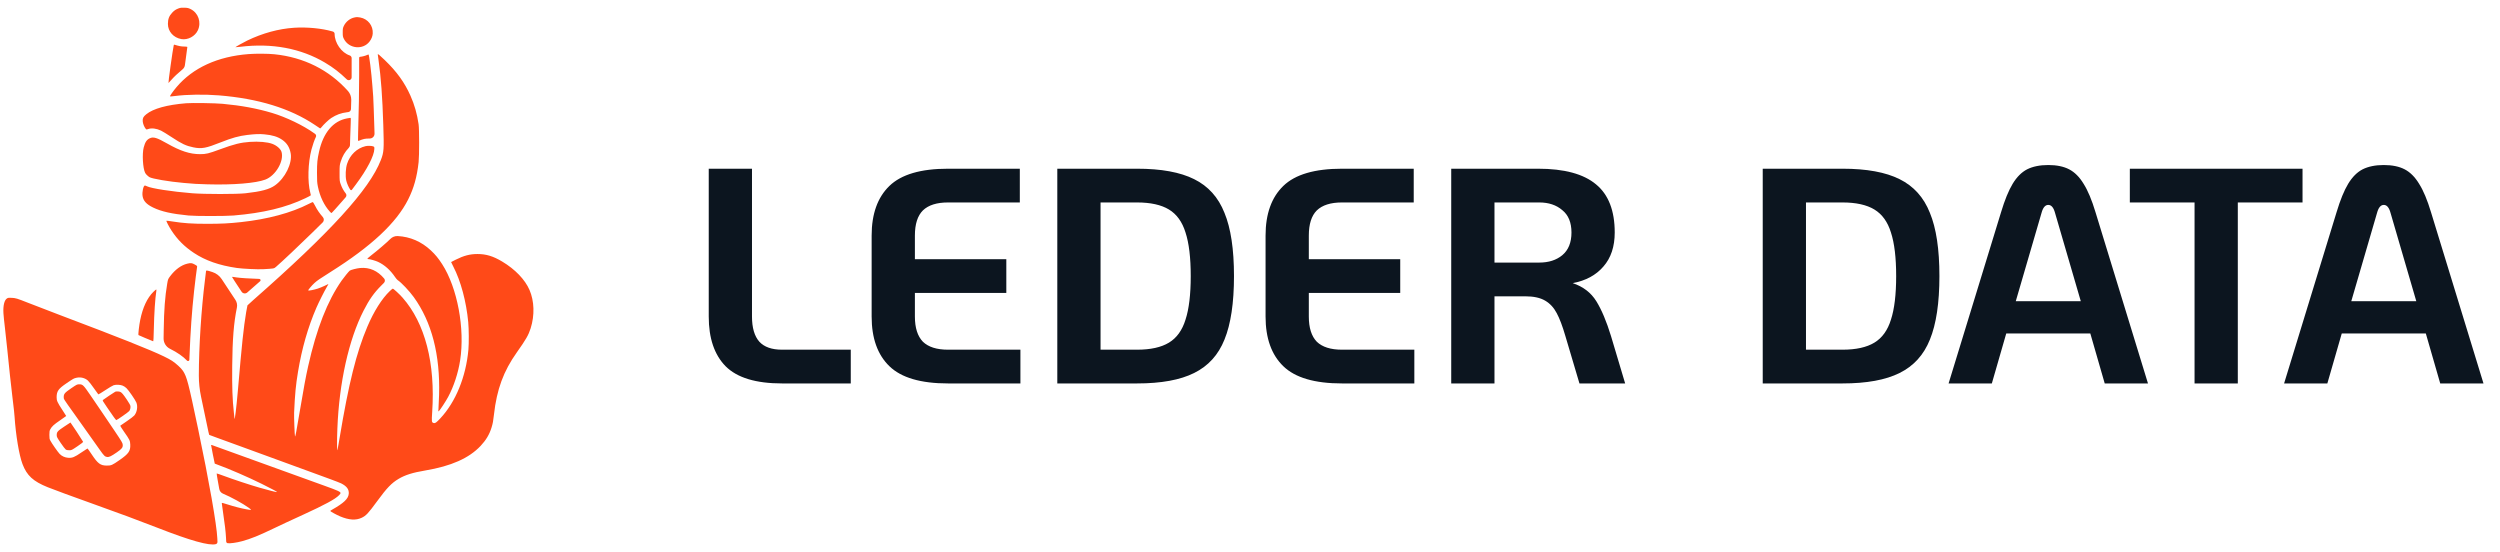 <svg width="163" height="36" viewBox="0 0 163 36" fill="none" xmlns="http://www.w3.org/2000/svg">
<path fill-rule="evenodd" clip-rule="evenodd" d="M11.653 0.544C11.464 0.614 11.364 0.68 11.228 0.825C11.026 1.039 10.948 1.244 10.948 1.558C10.948 2.049 11.308 2.457 11.822 2.548C12.246 2.623 12.719 2.37 12.902 1.972C13.141 1.452 12.93 0.838 12.427 0.592C12.282 0.521 12.227 0.509 12.024 0.502C11.84 0.496 11.76 0.505 11.653 0.544ZM23.116 1.138C22.822 1.196 22.548 1.413 22.415 1.696C22.354 1.826 22.346 1.873 22.346 2.112C22.346 2.355 22.353 2.396 22.418 2.528C22.742 3.183 23.673 3.277 24.103 2.697C24.224 2.533 24.29 2.365 24.302 2.189C24.337 1.677 23.989 1.232 23.482 1.139C23.312 1.108 23.27 1.107 23.116 1.138ZM19.184 1.809C18.168 1.875 17.118 2.162 16.117 2.646C15.871 2.765 15.335 3.067 15.348 3.079C15.353 3.084 15.501 3.071 15.677 3.05C17.738 2.798 19.62 3.152 21.193 4.086C21.725 4.401 22.153 4.731 22.61 5.175C22.728 5.29 22.927 5.206 22.927 5.042V4.569V3.79C22.927 3.71 22.875 3.639 22.799 3.614C22.264 3.437 21.819 2.801 21.817 2.21C21.817 2.139 21.77 2.076 21.701 2.056L21.678 2.05C20.982 1.848 20.012 1.755 19.184 1.809ZM11.326 2.963C11.263 3.234 10.961 5.394 10.984 5.412C10.987 5.414 11.076 5.317 11.183 5.197C11.358 4.998 11.563 4.805 11.912 4.512C11.99 4.446 12.041 4.353 12.055 4.251L12.124 3.746C12.174 3.382 12.215 3.073 12.215 3.06C12.215 3.047 12.12 3.035 12.002 3.034C11.817 3.033 11.649 3.001 11.397 2.92C11.351 2.906 11.337 2.914 11.326 2.963ZM16.216 3.526C14.194 3.679 12.575 4.42 11.51 5.679C11.282 5.949 11.063 6.262 11.087 6.285C11.095 6.294 11.239 6.282 11.407 6.26C12.176 6.159 13.321 6.142 14.267 6.218C16.835 6.425 18.917 7.065 20.522 8.14C20.683 8.248 20.832 8.347 20.853 8.361C20.883 8.381 20.907 8.367 20.959 8.297C21.077 8.14 21.437 7.799 21.59 7.699C21.924 7.481 22.238 7.366 22.63 7.318L22.699 7.31C22.798 7.298 22.875 7.218 22.884 7.119C22.893 7.026 22.9 6.775 22.901 6.561L22.901 6.494C22.901 6.287 22.824 6.086 22.686 5.932C21.45 4.554 19.812 3.736 17.888 3.537C17.485 3.495 16.686 3.49 16.216 3.526ZM24.63 3.543C24.63 3.555 24.653 3.732 24.682 3.936C24.842 5.071 24.931 6.291 24.991 8.156C25.043 9.753 25.03 9.924 24.829 10.442C24.087 12.352 21.541 15.146 16.526 19.552C16.32 19.733 16.144 19.894 16.135 19.909C16.126 19.924 16.088 20.122 16.051 20.347C15.876 21.422 15.784 22.283 15.506 25.506C15.411 26.596 15.3 27.507 15.288 27.277C15.287 27.249 15.269 27.076 15.248 26.893C15.155 26.073 15.126 25.243 15.14 23.863C15.158 22.098 15.24 21.067 15.446 20.052C15.481 19.88 15.446 19.7 15.349 19.553L14.868 18.824L14.457 18.201C14.314 17.983 14.101 17.82 13.853 17.739C13.467 17.613 13.43 17.61 13.429 17.712C13.428 17.73 13.4 17.973 13.364 18.251C13.125 20.148 12.965 22.639 12.964 24.483C12.964 24.946 13.012 25.408 13.108 25.861L13.12 25.921C13.206 26.328 13.334 26.938 13.405 27.277C13.592 28.179 13.629 28.345 13.639 28.353C13.644 28.357 13.857 28.436 14.112 28.529C14.368 28.621 15.105 28.89 15.751 29.126C17.466 29.753 17.722 29.846 18.59 30.163C19.023 30.321 19.72 30.576 20.139 30.729C20.558 30.882 21.173 31.108 21.507 31.23C21.84 31.352 22.171 31.48 22.241 31.515C22.61 31.7 22.765 31.911 22.739 32.196C22.709 32.521 22.42 32.796 21.655 33.229C21.588 33.267 21.533 33.306 21.533 33.316C21.533 33.345 21.947 33.572 22.173 33.667C22.753 33.91 23.202 33.939 23.583 33.758C23.868 33.623 24.009 33.471 24.589 32.68C25.223 31.813 25.53 31.494 25.993 31.219C26.418 30.967 26.907 30.814 27.714 30.678C29.417 30.392 30.579 29.877 31.337 29.071C31.688 28.698 31.911 28.324 32.047 27.88C32.133 27.601 32.159 27.459 32.206 27.033C32.389 25.39 32.827 24.2 33.704 22.965C34.293 22.136 34.461 21.843 34.6 21.4C34.866 20.553 34.838 19.633 34.525 18.908C34.231 18.227 33.59 17.56 32.741 17.052C32.154 16.701 31.695 16.562 31.131 16.562C30.639 16.562 30.239 16.667 29.702 16.937C29.545 17.015 29.415 17.082 29.412 17.086C29.408 17.089 29.474 17.224 29.558 17.385C30.041 18.313 30.403 19.663 30.529 21.002C30.572 21.465 30.578 22.374 30.54 22.798C30.381 24.57 29.709 26.212 28.706 27.28C28.447 27.555 28.376 27.606 28.283 27.583C28.141 27.547 28.136 27.512 28.179 26.866C28.39 23.681 27.715 21.073 26.247 19.407C26.044 19.176 25.657 18.82 25.608 18.82C25.593 18.82 25.505 18.892 25.412 18.981C24.902 19.466 24.37 20.311 23.949 21.305C23.234 22.993 22.733 25.007 22.139 28.573C22.075 28.961 22.011 29.308 21.999 29.343C21.967 29.43 21.966 28.702 21.997 27.932C22.114 24.952 22.738 22.147 23.703 20.258C24.072 19.535 24.387 19.088 24.855 18.622L25.033 18.443C25.111 18.366 25.116 18.243 25.046 18.16C24.618 17.65 24.095 17.42 23.484 17.473C23.266 17.492 22.865 17.595 22.801 17.648C22.731 17.705 22.42 18.088 22.276 18.294C21.347 19.622 20.638 21.434 20.092 23.876C19.933 24.586 19.806 25.27 19.557 26.751C19.314 28.194 19.26 28.48 19.235 28.453C19.212 28.43 19.164 27.166 19.176 26.905C19.232 25.669 19.285 25.122 19.431 24.236C19.683 22.716 20.078 21.338 20.627 20.068C20.787 19.7 21.146 18.985 21.31 18.709C21.376 18.598 21.421 18.512 21.41 18.517C21.399 18.521 21.29 18.574 21.167 18.634C21.043 18.694 20.84 18.777 20.715 18.818C20.482 18.894 20.121 18.965 20.095 18.939C20.072 18.916 20.335 18.603 20.509 18.447C20.686 18.287 20.857 18.17 21.558 17.729C24.217 16.055 25.844 14.534 26.614 13.002C26.982 12.27 27.19 11.527 27.294 10.569C27.34 10.147 27.339 8.419 27.293 8.105C27.194 7.423 27.024 6.826 26.761 6.237C26.376 5.372 25.872 4.674 25.086 3.916C24.753 3.595 24.63 3.494 24.63 3.543ZM23.932 3.586C23.85 3.631 23.573 3.703 23.484 3.703C23.447 3.703 23.417 3.733 23.417 3.77L23.417 4.864C23.416 5.926 23.395 7.17 23.35 8.641C23.334 9.183 23.335 9.203 23.382 9.184C23.713 9.05 23.793 9.034 24.11 9.031C24.285 9.03 24.424 8.885 24.419 8.71L24.412 8.464C24.383 7.497 24.346 6.469 24.333 6.295C24.326 6.204 24.302 5.892 24.28 5.602C24.213 4.704 24.069 3.549 24.025 3.55C24.01 3.551 23.968 3.567 23.932 3.586ZM12.138 6.732C10.885 6.834 9.997 7.079 9.54 7.448C9.343 7.607 9.293 7.703 9.305 7.899C9.314 8.055 9.399 8.274 9.498 8.394C9.544 8.451 9.549 8.452 9.658 8.414C9.881 8.335 10.198 8.374 10.499 8.517C10.598 8.565 10.9 8.749 11.17 8.928C11.851 9.379 12.127 9.509 12.607 9.607C13.146 9.717 13.424 9.666 14.396 9.279C15.12 8.991 15.577 8.863 16.121 8.799C16.644 8.738 16.911 8.728 17.235 8.758C17.766 8.807 18.113 8.915 18.408 9.121C18.709 9.331 18.881 9.607 18.952 9.994C19.071 10.64 18.596 11.611 17.93 12.085C17.566 12.344 17.037 12.486 16.009 12.601C15.431 12.665 13.346 12.665 12.538 12.601C11.22 12.496 9.86 12.286 9.577 12.144C9.525 12.117 9.466 12.096 9.447 12.096C9.347 12.096 9.254 12.524 9.296 12.787C9.347 13.101 9.551 13.322 9.983 13.531C10.523 13.793 11.197 13.944 12.293 14.051C12.753 14.096 14.693 14.096 15.222 14.052C17.161 13.889 18.629 13.536 19.91 12.925C20.107 12.832 20.268 12.744 20.268 12.731C20.268 12.717 20.251 12.641 20.23 12.562C20.044 11.848 20.078 10.63 20.308 9.747C20.382 9.464 20.511 9.096 20.594 8.933C20.63 8.863 20.609 8.777 20.545 8.731L20.487 8.689C19.782 8.181 18.657 7.638 17.739 7.364C16.754 7.07 15.736 6.881 14.517 6.768C14.036 6.724 12.522 6.7 12.138 6.732ZM22.63 7.719C21.719 7.887 21.075 8.652 20.802 9.891C20.689 10.399 20.669 10.613 20.668 11.262C20.668 11.802 20.675 11.913 20.727 12.167C20.858 12.811 21.134 13.39 21.502 13.795C21.55 13.848 21.599 13.892 21.609 13.892C21.629 13.892 21.949 13.539 22.394 13.027L22.537 12.862C22.599 12.79 22.602 12.684 22.542 12.61C22.397 12.427 22.296 12.242 22.212 12.006C22.142 11.807 22.14 11.786 22.14 11.287C22.141 10.801 22.145 10.762 22.213 10.543C22.323 10.187 22.492 9.898 22.739 9.642C22.788 9.591 22.817 9.524 22.819 9.453L22.833 8.975C22.842 8.652 22.857 8.228 22.866 8.034C22.879 7.742 22.876 7.682 22.846 7.684C22.826 7.685 22.729 7.701 22.63 7.719ZM9.77 9.014C9.566 9.108 9.462 9.266 9.37 9.614C9.259 10.034 9.313 10.979 9.463 11.268C9.509 11.357 9.619 11.468 9.738 11.546C9.898 11.653 11.013 11.842 11.97 11.926C12.729 11.993 12.78 11.996 13.532 12.018C15.204 12.066 16.681 11.945 17.301 11.709C17.971 11.453 18.525 10.51 18.358 9.911C18.302 9.712 18.046 9.487 17.75 9.377C17.438 9.261 16.87 9.211 16.293 9.251C15.692 9.292 15.263 9.398 14.349 9.735C13.584 10.016 13.437 10.052 13.041 10.051C12.385 10.051 11.763 9.849 10.889 9.351C10.226 8.974 10.001 8.906 9.77 9.014ZM23.828 9.531C23.272 9.662 22.816 10.101 22.629 10.684C22.535 10.977 22.511 11.478 22.576 11.772C22.619 11.963 22.748 12.251 22.846 12.376C22.871 12.408 22.918 12.407 22.942 12.375L23.207 12.021C23.929 11.055 24.396 10.157 24.407 9.712C24.41 9.576 24.409 9.573 24.32 9.54C24.218 9.503 23.966 9.498 23.828 9.531ZM20.139 13.29C18.999 13.877 17.454 14.293 15.718 14.481C14.917 14.568 14.429 14.592 13.506 14.593C12.531 14.593 11.965 14.555 11.263 14.443C11.044 14.408 10.859 14.386 10.851 14.393C10.829 14.415 11.017 14.778 11.176 15.022C11.574 15.63 12.021 16.077 12.647 16.493C13.394 16.989 14.296 17.305 15.443 17.471C15.811 17.525 16.809 17.572 17.158 17.552C17.877 17.511 17.861 17.514 17.993 17.401C18.346 17.1 19.587 15.93 20.343 15.186L21.038 14.503C21.133 14.41 21.139 14.259 21.052 14.158C20.824 13.895 20.676 13.678 20.542 13.411C20.476 13.281 20.408 13.175 20.39 13.176C20.373 13.177 20.26 13.228 20.139 13.29ZM25.443 15.586C25.224 15.809 24.601 16.343 24.186 16.663C24.049 16.769 23.943 16.864 23.949 16.875C23.956 16.886 23.988 16.895 24.021 16.895C24.125 16.895 24.483 16.997 24.647 17.073C25.071 17.27 25.451 17.609 25.759 18.065C25.817 18.151 25.893 18.24 25.927 18.262C26.16 18.414 26.689 18.972 26.976 19.37C28.151 20.998 28.704 23.131 28.628 25.75C28.617 26.138 28.6 26.542 28.589 26.648C28.571 26.831 28.573 26.839 28.616 26.803C28.686 26.746 29.073 26.154 29.22 25.878C29.589 25.188 29.873 24.322 30.001 23.494C30.321 21.427 29.823 18.765 28.828 17.222C28.581 16.84 28.385 16.601 28.09 16.325C27.48 15.754 26.742 15.434 25.933 15.391C25.753 15.381 25.577 15.45 25.45 15.579L25.443 15.586ZM12.208 17.192C11.812 17.288 11.417 17.578 11.09 18.015C10.957 18.194 10.951 18.207 10.901 18.503C10.759 19.334 10.693 20.214 10.675 21.491L10.666 22.06C10.662 22.348 10.824 22.613 11.083 22.741C11.55 22.971 11.948 23.248 12.195 23.513C12.248 23.57 12.343 23.535 12.347 23.457L12.355 23.239C12.421 21.548 12.507 20.334 12.655 18.974C12.711 18.458 12.828 17.514 12.85 17.405C12.862 17.344 12.847 17.329 12.696 17.245C12.513 17.143 12.444 17.135 12.208 17.192ZM15.132 18.063C15.132 18.076 15.34 18.398 15.709 18.955L15.753 19.02C15.836 19.145 16.009 19.169 16.122 19.07C16.239 18.968 16.512 18.729 16.729 18.538L16.962 18.333C17.02 18.283 16.985 18.188 16.908 18.185C16.351 18.17 15.639 18.123 15.429 18.089C15.178 18.047 15.132 18.043 15.132 18.063ZM9.998 19.032C9.6 19.421 9.307 20.048 9.143 20.856C9.069 21.221 9.001 21.82 9.03 21.847C9.048 21.863 9.765 22.166 9.985 22.251C10.005 22.259 10.018 22.017 10.03 21.446C10.05 20.453 10.116 19.454 10.193 18.968C10.202 18.915 10.198 18.872 10.185 18.872C10.172 18.872 10.088 18.944 9.998 19.032ZM0.456 19.458C0.282 19.567 0.195 19.928 0.224 20.424C0.233 20.58 0.275 20.99 0.317 21.335C0.358 21.681 0.428 22.322 0.472 22.76C0.591 23.958 0.718 25.131 0.807 25.866C0.909 26.706 0.935 26.947 0.949 27.162C1.03 28.38 1.247 29.678 1.466 30.254C1.753 31.01 2.161 31.384 3.117 31.769C3.525 31.933 4.781 32.395 6.047 32.846C7.71 33.439 9.059 33.94 10.28 34.416C12.413 35.25 13.642 35.594 14.071 35.478C14.137 35.46 14.182 35.399 14.179 35.33L14.169 35.097C14.132 34.217 13.627 31.349 12.912 27.944C12.279 24.931 12.188 24.582 11.931 24.183C11.818 24.008 11.476 23.693 11.219 23.526C10.724 23.205 9.438 22.661 6.511 21.533C5.846 21.277 4.107 20.615 3.801 20.501C3.418 20.359 2.333 19.941 1.788 19.726C1.114 19.459 1.025 19.433 0.769 19.419C0.569 19.409 0.525 19.414 0.456 19.458ZM4.988 24.63C4.809 24.67 4.797 24.677 4.325 24.997C3.806 25.349 3.696 25.505 3.692 25.893C3.689 26.123 3.737 26.23 4.068 26.734C4.205 26.943 4.317 27.118 4.317 27.123C4.317 27.128 4.14 27.254 3.922 27.402C3.512 27.681 3.38 27.802 3.28 27.988C3.229 28.082 3.22 28.137 3.22 28.355C3.22 28.576 3.229 28.628 3.282 28.727C3.382 28.916 3.773 29.476 3.888 29.595C4.03 29.741 4.226 29.831 4.442 29.848C4.71 29.869 4.862 29.807 5.306 29.501C5.515 29.358 5.694 29.241 5.705 29.241C5.715 29.241 5.839 29.415 5.979 29.626C6.38 30.23 6.548 30.354 6.963 30.356C7.253 30.357 7.31 30.333 7.791 29.999C8.39 29.584 8.513 29.407 8.493 28.984C8.481 28.722 8.457 28.673 8.082 28.141C7.939 27.939 7.832 27.764 7.844 27.753C7.856 27.742 8.049 27.61 8.272 27.46C8.494 27.309 8.712 27.143 8.756 27.09C8.935 26.874 8.995 26.511 8.893 26.249C8.828 26.082 8.376 25.425 8.242 25.305C8.077 25.157 7.943 25.101 7.724 25.089C7.601 25.083 7.488 25.092 7.412 25.116C7.347 25.136 7.101 25.282 6.864 25.44C6.628 25.598 6.424 25.721 6.411 25.713C6.399 25.706 6.268 25.525 6.122 25.312C5.975 25.098 5.799 24.874 5.731 24.813C5.538 24.64 5.253 24.57 4.988 24.63ZM4.647 25.313C4.225 25.601 4.158 25.678 4.155 25.878C4.152 26.027 4.112 25.962 4.868 27.02C5.559 27.988 6.13 28.792 6.488 29.302C6.777 29.715 6.835 29.773 6.982 29.796C7.105 29.816 7.256 29.744 7.62 29.491C7.95 29.262 8.017 29.176 8.002 28.997C7.993 28.879 7.947 28.801 7.449 28.06C7.15 27.615 6.768 27.049 6.599 26.802C6.43 26.555 6.112 26.088 5.892 25.765C5.441 25.104 5.393 25.057 5.168 25.057C5.027 25.057 5.013 25.064 4.647 25.313ZM7.518 25.538C7.476 25.554 6.784 26.018 6.714 26.077C6.675 26.109 6.699 26.153 6.968 26.541C7.131 26.776 7.33 27.064 7.41 27.181C7.491 27.297 7.568 27.392 7.582 27.391C7.631 27.389 8.378 26.866 8.427 26.8C8.489 26.717 8.521 26.58 8.504 26.468C8.496 26.416 8.402 26.251 8.272 26.059C8.029 25.701 7.951 25.608 7.848 25.555C7.779 25.519 7.592 25.509 7.518 25.538ZM4.184 27.816C3.744 28.11 3.698 28.163 3.698 28.378C3.698 28.484 3.723 28.532 3.957 28.878C4.099 29.089 4.247 29.282 4.286 29.308C4.335 29.342 4.403 29.356 4.511 29.356C4.665 29.356 4.669 29.354 5.047 29.099C5.298 28.93 5.424 28.83 5.418 28.804C5.409 28.767 4.609 27.547 4.594 27.547C4.59 27.547 4.405 27.668 4.184 27.816ZM13.764 29.026C13.764 29.062 13.994 30.223 14.002 30.228C14.006 30.23 14.067 30.253 14.138 30.279C14.933 30.567 16.16 31.099 17.067 31.548C17.761 31.892 18.092 32.071 18.056 32.083C18.02 32.095 17.52 31.968 16.905 31.792C16.3 31.618 15.196 31.253 14.59 31.026C14.344 30.934 14.136 30.864 14.129 30.87C14.123 30.877 14.149 31.059 14.187 31.274C14.226 31.49 14.275 31.764 14.297 31.884C14.321 32.02 14.413 32.134 14.541 32.187L14.547 32.19C15.052 32.4 15.836 32.83 16.216 33.105C16.434 33.263 16.425 33.27 16.071 33.208C15.735 33.149 15.252 33.024 14.841 32.891C14.503 32.78 14.461 32.772 14.461 32.813C14.461 32.839 14.495 33.088 14.537 33.366C14.654 34.142 14.718 34.686 14.736 35.06L14.748 35.306C14.751 35.361 14.791 35.407 14.845 35.417C14.988 35.443 15.433 35.382 15.783 35.286C16.362 35.128 16.874 34.921 17.871 34.441C18.385 34.194 18.803 33.999 19.752 33.565C21.191 32.906 21.863 32.542 22.107 32.287C22.16 32.231 22.204 32.172 22.204 32.154C22.204 32.063 22.052 31.993 21.144 31.666C20.726 31.515 20.088 31.285 19.726 31.154C15.748 29.713 13.847 29.026 13.809 29.015C13.784 29.009 13.764 29.014 13.764 29.026Z" fill="#FF4A18"/>
<path d="M50.99 25C49.283 25 48.056 24.627 47.31 23.88C46.576 23.133 46.21 22.053 46.21 20.64V11H49.03V20.64C49.03 21.373 49.19 21.92 49.51 22.28C49.83 22.627 50.323 22.8 50.99 22.8H55.47V25H50.99ZM61.812 25C60.038 25 58.765 24.627 57.992 23.88C57.218 23.133 56.831 22.053 56.831 20.64V15.36C56.831 13.947 57.218 12.867 57.992 12.12C58.765 11.373 60.038 11 61.812 11H66.492V13.2H61.812C61.078 13.2 60.532 13.373 60.172 13.72C59.825 14.067 59.651 14.613 59.651 15.36V16.9H65.612V19.1H59.651V20.64C59.651 21.373 59.825 21.92 60.172 22.28C60.532 22.627 61.078 22.8 61.812 22.8H66.531V25H61.812ZM68.936 11H74.136C75.71 11 76.95 11.227 77.856 11.68C78.776 12.133 79.436 12.867 79.836 13.88C80.25 14.88 80.456 16.253 80.456 18C80.456 19.747 80.25 21.127 79.836 22.14C79.436 23.14 78.776 23.867 77.856 24.32C76.95 24.773 75.71 25 74.136 25H68.936V11ZM74.136 22.8C75.016 22.8 75.71 22.647 76.216 22.34C76.723 22.033 77.083 21.533 77.296 20.84C77.523 20.147 77.636 19.2 77.636 18C77.636 16.8 77.523 15.853 77.296 15.16C77.083 14.467 76.723 13.967 76.216 13.66C75.71 13.353 75.016 13.2 74.136 13.2H71.756V22.8H74.136ZM87.495 25C85.722 25 84.448 24.627 83.675 23.88C82.902 23.133 82.515 22.053 82.515 20.64V15.36C82.515 13.947 82.902 12.867 83.675 12.12C84.448 11.373 85.722 11 87.495 11H92.175V13.2H87.495C86.762 13.2 86.215 13.373 85.855 13.72C85.508 14.067 85.335 14.613 85.335 15.36V16.9H91.295V19.1H85.335V20.64C85.335 21.373 85.508 21.92 85.855 22.28C86.215 22.627 86.762 22.8 87.495 22.8H92.215V25H87.495ZM105.96 25H102.98L102.06 21.9C101.873 21.26 101.687 20.767 101.5 20.42C101.313 20.06 101.06 19.787 100.74 19.6C100.42 19.413 99.993 19.32 99.46 19.32H97.44V25H94.62V11H100.28C101.987 11 103.247 11.34 104.06 12.02C104.873 12.687 105.28 13.733 105.28 15.16C105.28 16.08 105.033 16.82 104.54 17.38C104.06 17.94 103.393 18.3 102.54 18.46C103.22 18.687 103.733 19.08 104.08 19.64C104.427 20.2 104.747 20.96 105.04 21.92L105.96 25ZM100.36 17.12C100.973 17.12 101.473 16.96 101.86 16.64C102.26 16.307 102.46 15.813 102.46 15.16C102.46 14.507 102.26 14.02 101.86 13.7C101.473 13.367 100.973 13.2 100.36 13.2H97.44V17.12H100.36Z" fill="#0C151F"/>
<path d="M114.93 11H120.13C121.704 11 122.944 11.227 123.85 11.68C124.77 12.133 125.43 12.867 125.83 13.88C126.244 14.88 126.45 16.253 126.45 18C126.45 19.747 126.244 21.127 125.83 22.14C125.43 23.14 124.77 23.867 123.85 24.32C122.944 24.773 121.704 25 120.13 25H114.93V11ZM120.13 22.8C121.01 22.8 121.704 22.647 122.21 22.34C122.717 22.033 123.077 21.533 123.29 20.84C123.517 20.147 123.63 19.2 123.63 18C123.63 16.8 123.517 15.853 123.29 15.16C123.077 14.467 122.717 13.967 122.21 13.66C121.704 13.353 121.01 13.2 120.13 13.2H117.75V22.8H120.13ZM136.288 21.74H130.808L129.868 25H127.048L130.468 13.84C130.708 13.04 130.962 12.42 131.228 11.98C131.495 11.54 131.808 11.227 132.168 11.04C132.542 10.853 133.002 10.76 133.548 10.76C134.095 10.76 134.548 10.853 134.908 11.04C135.268 11.227 135.582 11.54 135.848 11.98C136.128 12.42 136.388 13.04 136.628 13.84L140.048 25H137.228L136.288 21.74ZM135.668 19.64L133.988 13.88C133.895 13.533 133.748 13.36 133.548 13.36C133.348 13.36 133.202 13.533 133.108 13.88L131.428 19.64H135.668ZM143.085 13.2H138.865V11H150.125V13.2H145.905V25H143.085V13.2ZM158.163 21.74H152.683L151.743 25H148.923L152.343 13.84C152.583 13.04 152.837 12.42 153.103 11.98C153.37 11.54 153.683 11.227 154.043 11.04C154.417 10.853 154.877 10.76 155.423 10.76C155.97 10.76 156.423 10.853 156.783 11.04C157.143 11.227 157.457 11.54 157.723 11.98C158.003 12.42 158.263 13.04 158.503 13.84L161.923 25H159.103L158.163 21.74ZM157.543 19.64L155.863 13.88C155.77 13.533 155.623 13.36 155.423 13.36C155.223 13.36 155.077 13.533 154.983 13.88L153.303 19.64H157.543Z" fill="#0C151F"/>
</svg>
